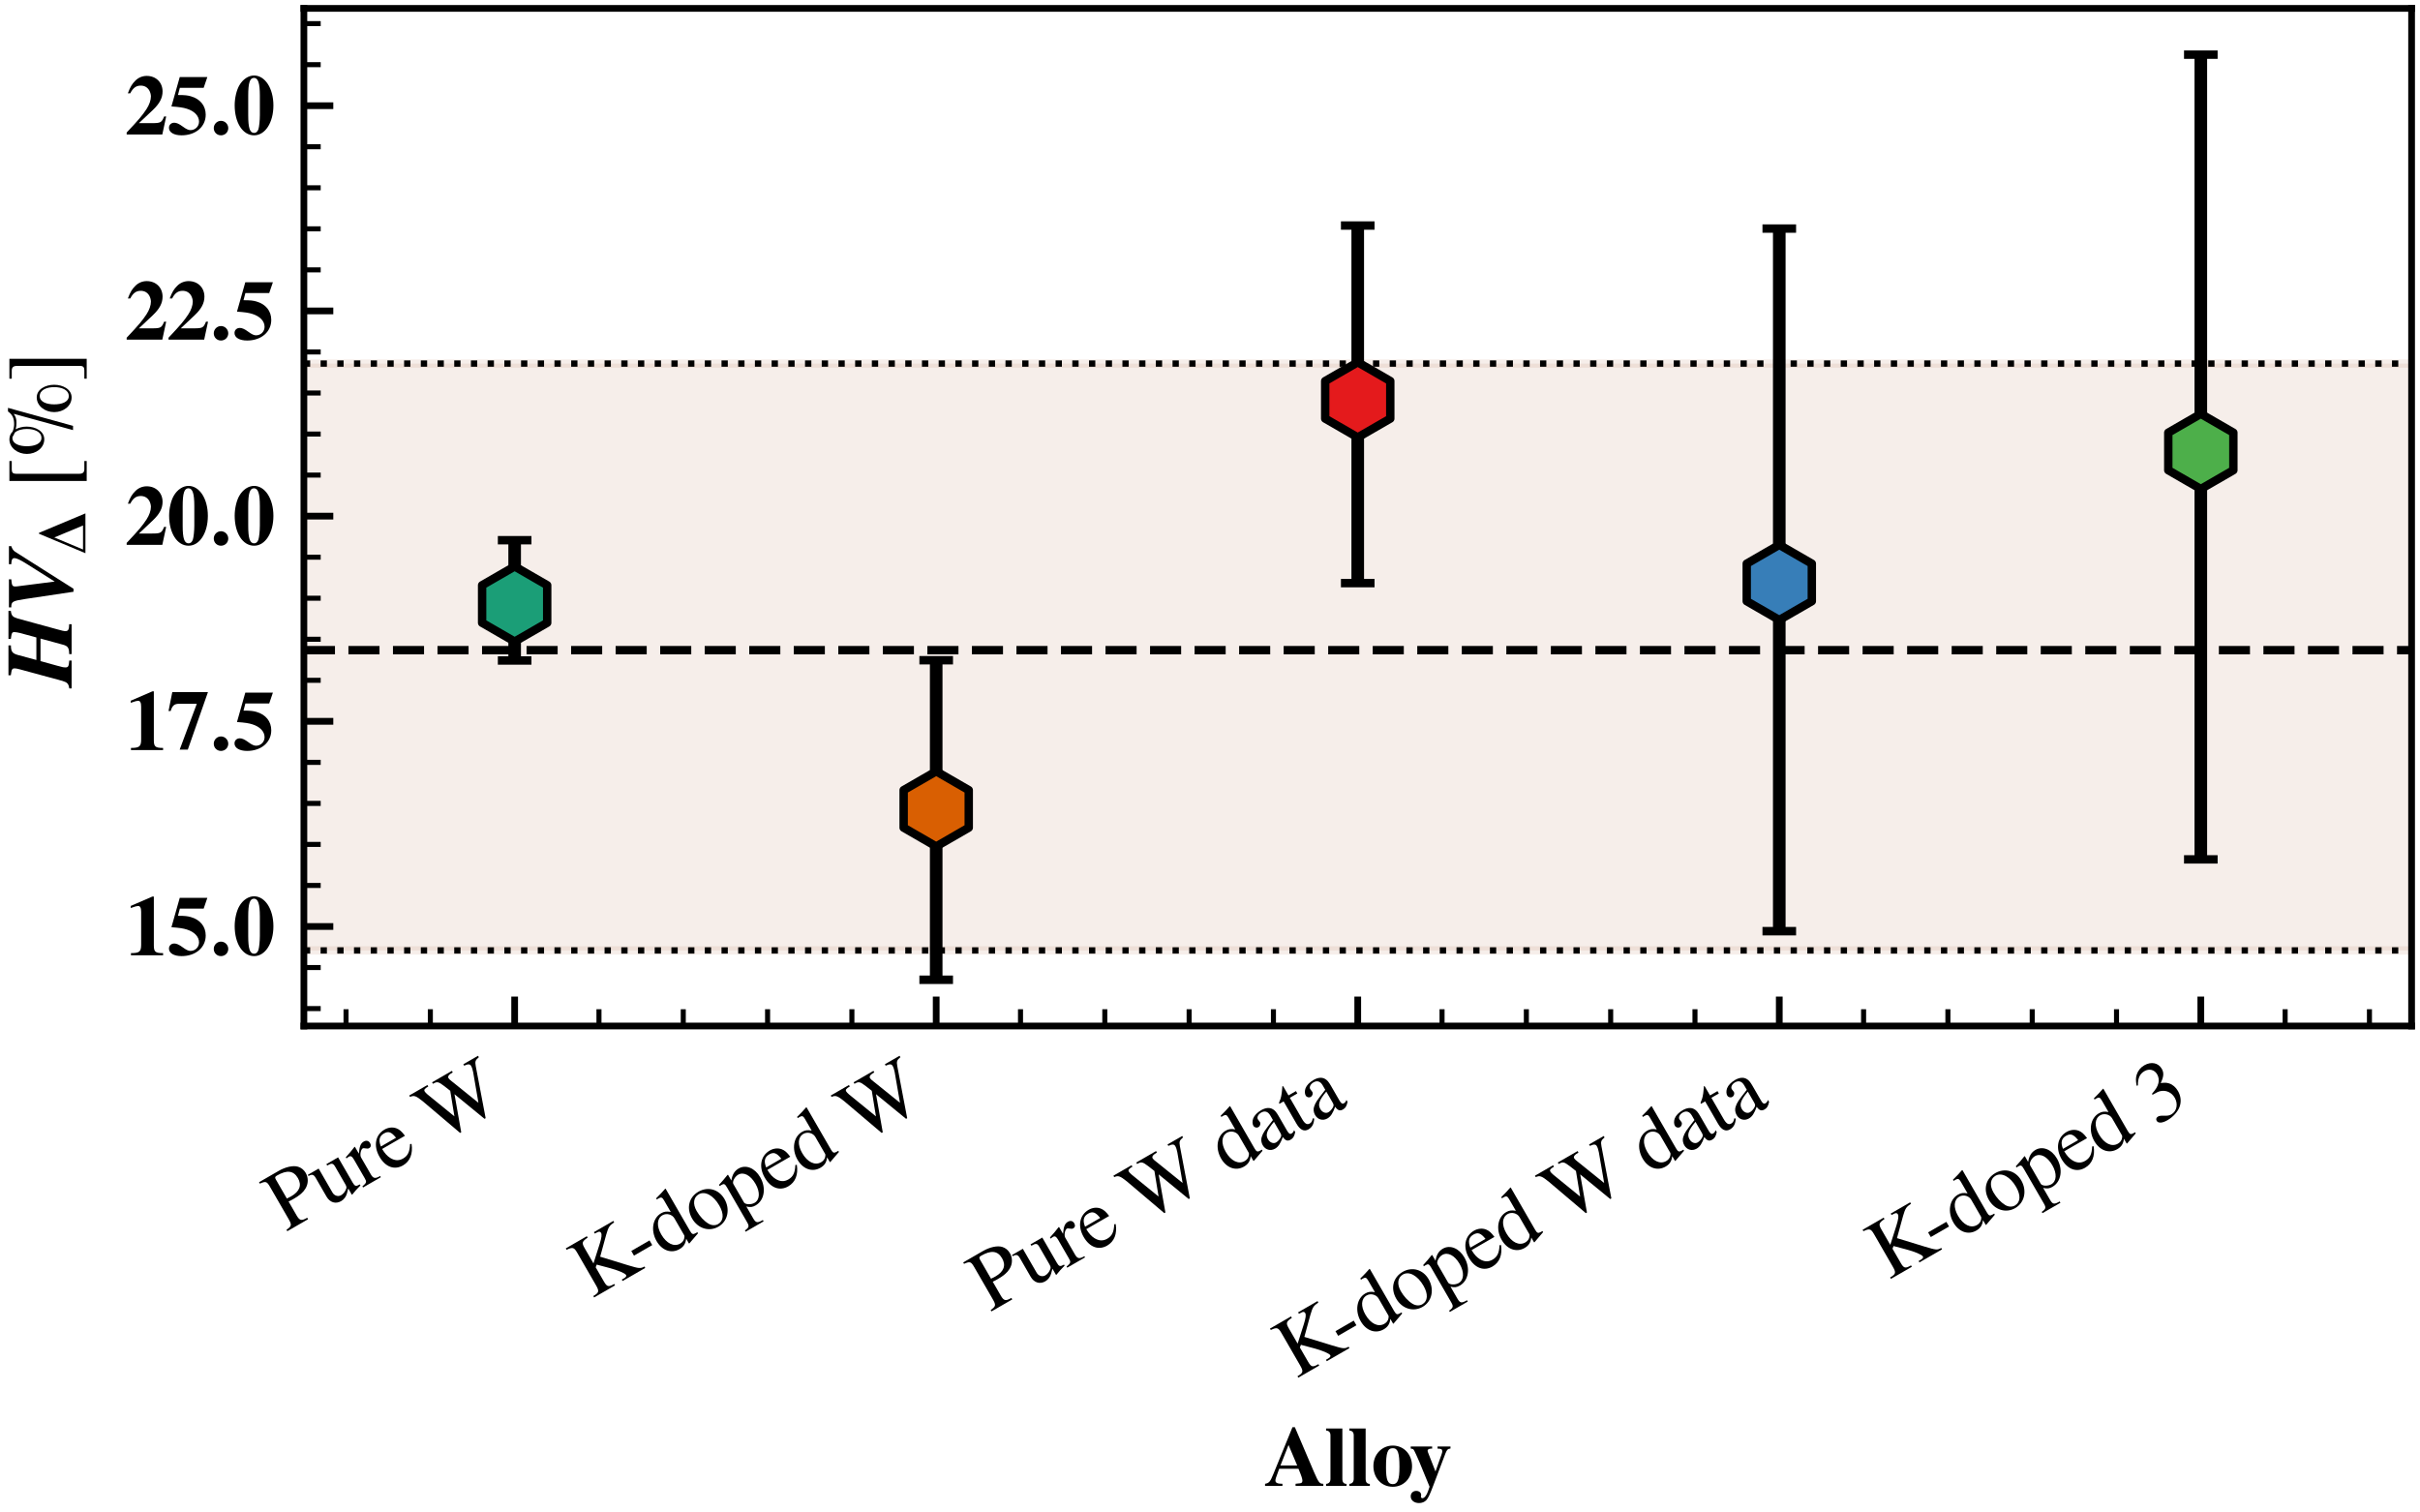 <?xml version="1.0" encoding="utf-8" standalone="no"?>
<!DOCTYPE svg PUBLIC "-//W3C//DTD SVG 1.1//EN"
  "http://www.w3.org/Graphics/SVG/1.1/DTD/svg11.dtd">
<svg xmlns:xlink="http://www.w3.org/1999/xlink" width="288pt" height="180pt" viewBox="0 0 288 180" xmlns="http://www.w3.org/2000/svg" version="1.1">
 <defs>
  <style type="text/css">*{stroke-linejoin: round; stroke-linecap: butt}</style>
 </defs>
 <g id="figure_1">
  <g id="patch_1">
   <path d="M 0 180 
L 288 180 
L 288 0 
L 0 0 
z
" style="fill: #ffffff"/>
  </g>
  <g id="axes_1">
   <g id="patch_2">
    <path d="M 36.165 122.106 
L 287 122.106 
L 287 1 
L 36.165 1 
z
" style="fill: #ffffff"/>
   </g>
   <g id="FillBetweenPolyCollection_1">
    <path d="M 11.081 43.268 
L 11.081 113.112 
L 17.224 113.112 
L 23.367 113.112 
L 29.51 113.112 
L 35.653 113.112 
L 41.796 113.112 
L 47.939 113.112 
L 54.082 113.112 
L 60.224 113.112 
L 66.367 113.112 
L 72.51 113.112 
L 78.653 113.112 
L 84.796 113.112 
L 90.939 113.112 
L 97.082 113.112 
L 103.225 113.112 
L 109.368 113.112 
L 115.511 113.112 
L 121.653 113.112 
L 127.796 113.112 
L 133.939 113.112 
L 140.082 113.112 
L 146.225 113.112 
L 152.368 113.112 
L 158.511 113.112 
L 164.654 113.112 
L 170.797 113.112 
L 176.94 113.112 
L 183.083 113.112 
L 189.225 113.112 
L 195.368 113.112 
L 201.511 113.112 
L 207.654 113.112 
L 213.797 113.112 
L 219.94 113.112 
L 226.083 113.112 
L 232.226 113.112 
L 238.369 113.112 
L 244.512 113.112 
L 250.654 113.112 
L 256.797 113.112 
L 262.94 113.112 
L 269.083 113.112 
L 275.226 113.112 
L 281.369 113.112 
L 287.512 113.112 
L 293.655 113.112 
L 299.798 113.112 
L 305.941 113.112 
L 312.084 113.112 
L 312.084 43.268 
L 312.084 43.268 
L 305.941 43.268 
L 299.798 43.268 
L 293.655 43.268 
L 287.512 43.268 
L 281.369 43.268 
L 275.226 43.268 
L 269.083 43.268 
L 262.94 43.268 
L 256.797 43.268 
L 250.654 43.268 
L 244.512 43.268 
L 238.369 43.268 
L 232.226 43.268 
L 226.083 43.268 
L 219.94 43.268 
L 213.797 43.268 
L 207.654 43.268 
L 201.511 43.268 
L 195.368 43.268 
L 189.225 43.268 
L 183.083 43.268 
L 176.94 43.268 
L 170.797 43.268 
L 164.654 43.268 
L 158.511 43.268 
L 152.368 43.268 
L 146.225 43.268 
L 140.082 43.268 
L 133.939 43.268 
L 127.796 43.268 
L 121.653 43.268 
L 115.511 43.268 
L 109.368 43.268 
L 103.225 43.268 
L 97.082 43.268 
L 90.939 43.268 
L 84.796 43.268 
L 78.653 43.268 
L 72.51 43.268 
L 66.367 43.268 
L 60.224 43.268 
L 54.082 43.268 
L 47.939 43.268 
L 41.796 43.268 
L 35.653 43.268 
L 29.51 43.268 
L 23.367 43.268 
L 17.224 43.268 
L 11.081 43.268 
z
" clip-path="url(#p22d8d4a206)" style="fill: #a65628; fill-opacity: 0.1; stroke: #a65628; stroke-opacity: 0.1"/>
   </g>
   <g id="matplotlib.axis_1">
    <g id="xtick_1">
     <g id="line2d_1">
      <defs>
       <path id="m65b47da701" d="M 0 0 
L 0 -3.5 
" style="stroke: #000000; stroke-width: 0.8"/>
      </defs>
      <g>
       <use xlink:href="#m65b47da701" x="61.248" y="122.106" style="stroke: #000000; stroke-width: 0.8"/>
      </g>
     </g>
     <g id="text_1">
      <!-- Pure W -->
      <g transform="translate(34.051 146.607) rotate(-30) scale(0.1 -0.1)">
       <defs>
        <path id="TeXGyreTermesX-Regular-50" d="M 3469 3078 
C 3469 3344 3379 3584 3206 3768 
C 2950 4047 2394 4224 1792 4224 
L 102 4224 
L 102 4102 
C 576 4051 640 3987 640 3528 
L 640 766 
C 640 230 589 166 102 122 
L 102 0 
L 1894 0 
L 1894 128 
C 1389 128 1293 218 1293 693 
L 1293 1875 
C 1459 1856 1568 1856 1734 1856 
C 2234 1856 2579 1919 2854 2072 
C 3238 2274 3469 2660 3469 3078 
z
M 2771 3040 
C 2771 2428 2394 2112 1658 2112 
C 1530 2112 1440 2119 1293 2131 
L 1293 3772 
C 1293 3943 1338 3987 1510 3987 
C 2374 3987 2771 3690 2771 3040 
z
" transform="scale(0.016)"/>
        <path id="TeXGyreTermesX-Regular-75" d="M 3066 230 
L 3066 320 
L 3034 320 
C 2739 320 2669 390 2669 685 
L 2669 2880 
L 1658 2880 
L 1658 2758 
C 2054 2758 2131 2694 2131 2375 
L 2131 875 
C 2131 703 2099 607 2022 550 
C 1843 397 1645 320 1446 320 
C 1197 320 992 537 992 805 
L 992 2880 
L 58 2880 
L 58 2778 
C 365 2778 454 2682 454 2387 
L 454 770 
C 454 263 762 -64 1229 -64 
C 1466 -64 1715 38 1888 211 
L 2163 486 
L 2163 -45 
L 2189 -58 
C 2509 70 2739 141 3066 230 
z
" transform="scale(0.016)"/>
        <path id="TeXGyreTermesX-Regular-72" d="M 2144 2605 
C 2144 2816 2010 2944 1792 2944 
C 1523 2944 1338 2797 1024 2343 
L 1024 2931 
L 992 2944 
C 653 2803 422 2721 45 2599 
L 45 2496 
C 134 2515 192 2522 269 2522 
C 429 2522 486 2419 486 2138 
L 486 538 
C 486 218 442 173 32 96 
L 32 0 
L 1568 0 
L 1568 102 
C 1133 102 1024 199 1024 565 
L 1024 2013 
C 1024 2219 1299 2541 1472 2541 
C 1510 2541 1568 2509 1638 2445 
C 1741 2355 1811 2317 1894 2317 
C 2048 2317 2144 2426 2144 2605 
z
" transform="scale(0.016)"/>
        <path id="TeXGyreTermesX-Regular-65" d="M 2714 1008 
L 2611 1053 
C 2304 564 2029 378 1619 378 
C 1267 378 998 545 813 892 
C 685 1142 634 1367 621 1779 
L 2592 1779 
C 2541 2193 2477 2377 2317 2581 
C 2125 2811 1830 2944 1498 2944 
C 704 2944 160 2304 160 1370 
C 160 486 621 -64 1357 -64 
C 1971 -64 2445 315 2714 1008 
z
M 1939 1984 
L 634 1984 
C 704 2485 922 2714 1312 2714 
C 1702 2714 1856 2535 1939 1984 
z
" transform="scale(0.016)"/>
        <path id="TeXGyreTermesX-Regular-57" d="M 5965 4102 
L 5965 4224 
L 4698 4224 
L 4698 4102 
C 5024 4070 5139 4000 5139 3826 
C 5139 3692 5101 3524 5037 3345 
L 4237 1169 
L 3392 3358 
L 3315 3551 
C 3258 3685 3219 3807 3219 3877 
C 3219 4032 3366 4096 3712 4096 
L 3712 4224 
L 2003 4224 
L 2003 4096 
C 2368 4096 2432 4038 2650 3524 
L 2861 2998 
L 2176 1188 
L 1254 3612 
C 1210 3728 1184 3838 1184 3909 
C 1184 4051 1274 4096 1600 4096 
L 1600 4224 
L 32 4224 
L 32 4102 
C 358 4070 454 3955 691 3351 
L 1926 -96 
L 2022 -96 
L 3008 2619 
L 4032 -96 
L 4128 -96 
L 5434 3647 
C 5555 3981 5626 4038 5965 4102 
z
" transform="scale(0.016)"/>
       </defs>
       <use xlink:href="#TeXGyreTermesX-Regular-50" transform="scale(0.996)"/>
       <use xlink:href="#TeXGyreTermesX-Regular-75" transform="translate(55.392 0) scale(0.996)"/>
       <use xlink:href="#TeXGyreTermesX-Regular-72" transform="translate(105.205 0) scale(0.996)"/>
       <use xlink:href="#TeXGyreTermesX-Regular-65" transform="translate(138.381 0) scale(0.996)"/>
       <use xlink:href="#TeXGyreTermesX-Regular-57" transform="translate(207.522 0) scale(0.996)"/>
      </g>
     </g>
    </g>
    <g id="xtick_2">
     <g id="line2d_2">
      <g>
       <use xlink:href="#m65b47da701" x="111.415" y="122.106" style="stroke: #000000; stroke-width: 0.8"/>
      </g>
     </g>
     <g id="text_2">
      <!-- K-doped W -->
      <g transform="translate(70.404 154.582) rotate(-30) scale(0.1 -0.1)">
       <defs>
        <path id="TeXGyreTermesX-Regular-4b" d="M 4627 0 
L 4627 122 
C 4294 122 4205 186 3622 808 
L 2131 2409 
L 3347 3611 
C 3782 4026 3885 4077 4320 4109 
L 4320 4231 
L 2643 4231 
L 2643 4109 
C 2720 4096 2784 4096 2810 4096 
C 3002 4096 3078 4045 3078 3917 
C 3078 3775 2931 3583 2579 3257 
L 1446 2224 
L 1446 3534 
C 1446 4000 1517 4071 2035 4109 
L 2035 4231 
L 218 4231 
L 218 4109 
C 717 4071 794 3987 794 3529 
L 794 740 
C 794 206 723 122 218 122 
L 218 0 
L 2022 0 
L 2022 122 
C 1523 122 1446 199 1446 675 
L 1446 1892 
L 1613 2026 
L 2291 1351 
C 2778 869 3123 411 3123 258 
C 3123 167 3034 122 2854 122 
C 2822 122 2752 122 2675 122 
L 2675 0 
L 4627 0 
z
" transform="scale(0.016)"/>
        <path id="TeXGyreTermesX-Regular-2d" d="M 1824 1216 
L 1824 1619 
L 250 1619 
L 250 1216 
L 1824 1216 
z
" transform="scale(0.016)"/>
        <path id="TeXGyreTermesX-Regular-64" d="M 3142 269 
L 3142 365 
C 3027 365 3014 365 2995 365 
C 2765 365 2714 435 2714 731 
L 2714 4364 
L 2682 4377 
C 2374 4268 2150 4204 1741 4096 
L 1741 3994 
C 1792 4000 1830 4000 1882 4000 
C 2118 4000 2176 3936 2176 3672 
L 2176 2669 
C 1933 2874 1760 2944 1504 2944 
C 768 2944 173 2221 173 1312 
C 173 493 653 -64 1357 -64 
C 1715 -64 1958 64 2176 365 
L 2176 -45 
L 2202 -64 
L 3142 269 
z
M 2176 653 
C 2176 608 2131 531 2067 461 
C 1952 333 1792 269 1606 269 
C 1075 269 723 781 723 1568 
C 723 2291 1037 2765 1523 2765 
C 1862 2765 2176 2464 2176 2125 
L 2176 653 
z
" transform="scale(0.016)"/>
        <path id="TeXGyreTermesX-Regular-6f" d="M 3008 1498 
C 3008 2336 2419 2944 1600 2944 
C 768 2944 186 2330 186 1446 
C 186 582 781 -64 1587 -64 
C 2394 -64 3008 614 3008 1498 
z
M 2432 1274 
C 2432 550 2144 115 1664 115 
C 1414 115 1178 269 1043 525 
C 864 858 762 1306 762 1760 
C 762 2368 1062 2765 1517 2765 
C 2054 2765 2432 2150 2432 1274 
z
" transform="scale(0.016)"/>
        <path id="TeXGyreTermesX-Regular-70" d="M 3008 1575 
C 3008 2372 2560 2944 1939 2944 
C 1581 2944 1299 2784 1018 2438 
L 1018 2931 
L 979 2944 
C 634 2810 410 2726 58 2618 
L 58 2516 
C 115 2522 160 2522 218 2522 
C 435 2522 480 2458 480 2155 
L 480 -855 
C 480 -1189 410 -1261 32 -1299 
L 32 -1408 
L 1581 -1408 
L 1581 -1293 
C 1101 -1293 1018 -1222 1018 -816 
L 1018 199 
C 1242 -13 1395 -77 1664 -77 
C 2419 -77 3008 643 3008 1575 
z
M 2458 1324 
C 2458 611 2144 128 1683 128 
C 1382 128 1018 359 1018 552 
L 1018 2136 
C 1018 2329 1376 2560 1670 2560 
C 2144 2560 2458 2071 2458 1324 
z
" transform="scale(0.016)"/>
       </defs>
       <use xlink:href="#TeXGyreTermesX-Regular-4b" transform="scale(0.996)"/>
       <use xlink:href="#TeXGyreTermesX-Regular-2d" transform="translate(65.455 0) scale(0.996)"/>
       <use xlink:href="#TeXGyreTermesX-Regular-64" transform="translate(98.63 0) scale(0.996)"/>
       <use xlink:href="#TeXGyreTermesX-Regular-6f" transform="translate(148.443 0) scale(0.996)"/>
       <use xlink:href="#TeXGyreTermesX-Regular-70" transform="translate(198.257 0) scale(0.996)"/>
       <use xlink:href="#TeXGyreTermesX-Regular-65" transform="translate(248.07 0) scale(0.996)"/>
       <use xlink:href="#TeXGyreTermesX-Regular-64" transform="translate(292.304 0) scale(0.996)"/>
       <use xlink:href="#TeXGyreTermesX-Regular-57" transform="translate(367.024 0) scale(0.996)"/>
      </g>
     </g>
    </g>
    <g id="xtick_3">
     <g id="line2d_3">
      <g>
       <use xlink:href="#m65b47da701" x="161.582" y="122.106" style="stroke: #000000; stroke-width: 0.8"/>
      </g>
     </g>
     <g id="text_3">
      <!-- Pure W data -->
      <g transform="translate(117.854 156.151) rotate(-30) scale(0.1 -0.1)">
       <defs>
        <path id="TeXGyreTermesX-Regular-61" d="M 2829 256 
L 2829 423 
C 2720 333 2643 301 2547 301 
C 2400 301 2355 390 2355 672 
L 2355 1920 
C 2355 2246 2323 2426 2234 2573 
C 2099 2816 1824 2944 1434 2944 
C 1107 2944 800 2854 621 2707 
C 461 2573 358 2387 358 2227 
C 358 2080 480 1952 634 1952 
C 787 1952 922 2080 922 2221 
C 922 2246 915 2278 909 2323 
C 896 2381 890 2432 890 2477 
C 890 2650 1094 2790 1350 2790 
C 1664 2790 1837 2605 1837 2259 
L 1837 1869 
C 851 1472 742 1421 467 1178 
C 326 1050 237 832 237 621 
C 237 218 512 -64 909 -64 
C 1190 -64 1453 70 1843 403 
C 1875 64 1990 -64 2253 -64 
C 2470 -64 2605 13 2829 256 
z
M 1837 783 
C 1837 584 1805 526 1670 443 
C 1517 352 1338 301 1203 301 
C 979 301 800 520 800 796 
L 800 822 
C 800 1201 1062 1433 1837 1715 
L 1837 783 
z
" transform="scale(0.016)"/>
        <path id="TeXGyreTermesX-Regular-74" d="M 1786 422 
L 1702 493 
C 1562 326 1459 269 1318 269 
C 1082 269 986 435 986 845 
L 986 2675 
L 1632 2675 
L 1632 2880 
L 986 2880 
L 986 3622 
C 986 3686 973 3706 941 3706 
C 902 3642 858 3584 813 3526 
C 576 3174 358 2938 192 2836 
C 122 2785 83 2740 83 2697 
C 83 2675 90 2675 109 2675 
L 448 2675 
L 448 749 
C 448 211 640 -64 1011 -64 
C 1331 -64 1574 90 1786 422 
z
" transform="scale(0.016)"/>
       </defs>
       <use xlink:href="#TeXGyreTermesX-Regular-50" transform="scale(0.996)"/>
       <use xlink:href="#TeXGyreTermesX-Regular-75" transform="translate(55.392 0) scale(0.996)"/>
       <use xlink:href="#TeXGyreTermesX-Regular-72" transform="translate(105.205 0) scale(0.996)"/>
       <use xlink:href="#TeXGyreTermesX-Regular-65" transform="translate(138.381 0) scale(0.996)"/>
       <use xlink:href="#TeXGyreTermesX-Regular-57" transform="translate(207.522 0) scale(0.996)"/>
       <use xlink:href="#TeXGyreTermesX-Regular-64" transform="translate(326.476 0) scale(0.996)"/>
       <use xlink:href="#TeXGyreTermesX-Regular-61" transform="translate(376.289 0) scale(0.996)"/>
       <use xlink:href="#TeXGyreTermesX-Regular-74" transform="translate(420.523 0) scale(0.996)"/>
       <use xlink:href="#TeXGyreTermesX-Regular-61" transform="translate(448.219 0) scale(0.996)"/>
      </g>
     </g>
    </g>
    <g id="xtick_4">
     <g id="line2d_4">
      <g>
       <use xlink:href="#m65b47da701" x="211.749" y="122.106" style="stroke: #000000; stroke-width: 0.8"/>
      </g>
     </g>
     <g id="text_4">
      <!-- K-doped W data -->
      <g transform="translate(154.207 164.127) rotate(-30) scale(0.1 -0.1)">
       <use xlink:href="#TeXGyreTermesX-Regular-4b" transform="scale(0.996)"/>
       <use xlink:href="#TeXGyreTermesX-Regular-2d" transform="translate(65.455 0) scale(0.996)"/>
       <use xlink:href="#TeXGyreTermesX-Regular-64" transform="translate(98.63 0) scale(0.996)"/>
       <use xlink:href="#TeXGyreTermesX-Regular-6f" transform="translate(148.443 0) scale(0.996)"/>
       <use xlink:href="#TeXGyreTermesX-Regular-70" transform="translate(198.257 0) scale(0.996)"/>
       <use xlink:href="#TeXGyreTermesX-Regular-65" transform="translate(248.07 0) scale(0.996)"/>
       <use xlink:href="#TeXGyreTermesX-Regular-64" transform="translate(292.304 0) scale(0.996)"/>
       <use xlink:href="#TeXGyreTermesX-Regular-57" transform="translate(367.024 0) scale(0.996)"/>
       <use xlink:href="#TeXGyreTermesX-Regular-64" transform="translate(485.978 0) scale(0.996)"/>
       <use xlink:href="#TeXGyreTermesX-Regular-61" transform="translate(535.791 0) scale(0.996)"/>
       <use xlink:href="#TeXGyreTermesX-Regular-74" transform="translate(580.025 0) scale(0.996)"/>
       <use xlink:href="#TeXGyreTermesX-Regular-61" transform="translate(607.721 0) scale(0.996)"/>
      </g>
     </g>
    </g>
    <g id="xtick_5">
     <g id="line2d_5">
      <g>
       <use xlink:href="#m65b47da701" x="261.916" y="122.106" style="stroke: #000000; stroke-width: 0.8"/>
      </g>
     </g>
     <g id="text_5">
      <!-- K-doped 3%Re W data -->
      <g transform="translate(224.736 152.371) rotate(-30) scale(0.1 -0.1)">
       <defs>
        <path id="TeXGyreTermesX-Regular-33" d="M 2765 1428 
C 2765 1754 2662 2055 2477 2253 
C 2349 2394 2227 2471 1946 2592 
C 2387 2893 2547 3130 2547 3476 
C 2547 3994 2138 4352 1549 4352 
C 1229 4352 947 4244 717 4039 
C 525 3866 429 3699 288 3315 
L 384 3290 
C 646 3757 934 3968 1338 3968 
C 1754 3968 2042 3687 2042 3284 
C 2042 3053 1946 2823 1786 2663 
C 1594 2471 1414 2375 979 2221 
L 979 2138 
C 1357 2138 1504 2125 1658 2068 
C 2054 1927 2304 1562 2304 1120 
C 2304 583 1939 167 1466 167 
C 1293 167 1165 212 928 365 
C 736 480 627 525 518 525 
C 371 525 275 436 275 301 
C 275 77 550 -64 998 -64 
C 1491 -64 1997 103 2298 365 
C 2598 628 2765 999 2765 1428 
z
" transform="scale(0.016)"/>
       </defs>
       <use xlink:href="#TeXGyreTermesX-Regular-4b" transform="scale(0.996)"/>
       <use xlink:href="#TeXGyreTermesX-Regular-2d" transform="translate(65.455 0) scale(0.996)"/>
       <use xlink:href="#TeXGyreTermesX-Regular-64" transform="translate(98.63 0) scale(0.996)"/>
       <use xlink:href="#TeXGyreTermesX-Regular-6f" transform="translate(148.443 0) scale(0.996)"/>
       <use xlink:href="#TeXGyreTermesX-Regular-70" transform="translate(198.257 0) scale(0.996)"/>
       <use xlink:href="#TeXGyreTermesX-Regular-65" transform="translate(248.07 0) scale(0.996)"/>
       <use xlink:href="#TeXGyreTermesX-Regular-64" transform="translate(292.304 0) scale(0.996)"/>
       <use xlink:href="#TeXGyreTermesX-Regular-33" transform="translate(367.024 0) scale(0.996)"/>
      </g>
     </g>
    </g>
    <g id="xtick_6">
     <g id="line2d_6">
      <defs>
       <path id="m8413871422" d="M 0 0 
L 0 -2 
" style="stroke: #000000; stroke-width: 0.6"/>
      </defs>
      <g>
       <use xlink:href="#m8413871422" x="41.181" y="122.106" style="stroke: #000000; stroke-width: 0.6"/>
      </g>
     </g>
    </g>
    <g id="xtick_7">
     <g id="line2d_7">
      <g>
       <use xlink:href="#m8413871422" x="51.215" y="122.106" style="stroke: #000000; stroke-width: 0.6"/>
      </g>
     </g>
    </g>
    <g id="xtick_8">
     <g id="line2d_8">
      <g>
       <use xlink:href="#m8413871422" x="71.282" y="122.106" style="stroke: #000000; stroke-width: 0.6"/>
      </g>
     </g>
    </g>
    <g id="xtick_9">
     <g id="line2d_9">
      <g>
       <use xlink:href="#m8413871422" x="81.315" y="122.106" style="stroke: #000000; stroke-width: 0.6"/>
      </g>
     </g>
    </g>
    <g id="xtick_10">
     <g id="line2d_10">
      <g>
       <use xlink:href="#m8413871422" x="91.348" y="122.106" style="stroke: #000000; stroke-width: 0.6"/>
      </g>
     </g>
    </g>
    <g id="xtick_11">
     <g id="line2d_11">
      <g>
       <use xlink:href="#m8413871422" x="101.382" y="122.106" style="stroke: #000000; stroke-width: 0.6"/>
      </g>
     </g>
    </g>
    <g id="xtick_12">
     <g id="line2d_12">
      <g>
       <use xlink:href="#m8413871422" x="121.449" y="122.106" style="stroke: #000000; stroke-width: 0.6"/>
      </g>
     </g>
    </g>
    <g id="xtick_13">
     <g id="line2d_13">
      <g>
       <use xlink:href="#m8413871422" x="131.482" y="122.106" style="stroke: #000000; stroke-width: 0.6"/>
      </g>
     </g>
    </g>
    <g id="xtick_14">
     <g id="line2d_14">
      <g>
       <use xlink:href="#m8413871422" x="141.516" y="122.106" style="stroke: #000000; stroke-width: 0.6"/>
      </g>
     </g>
    </g>
    <g id="xtick_15">
     <g id="line2d_15">
      <g>
       <use xlink:href="#m8413871422" x="151.549" y="122.106" style="stroke: #000000; stroke-width: 0.6"/>
      </g>
     </g>
    </g>
    <g id="xtick_16">
     <g id="line2d_16">
      <g>
       <use xlink:href="#m8413871422" x="171.616" y="122.106" style="stroke: #000000; stroke-width: 0.6"/>
      </g>
     </g>
    </g>
    <g id="xtick_17">
     <g id="line2d_17">
      <g>
       <use xlink:href="#m8413871422" x="181.649" y="122.106" style="stroke: #000000; stroke-width: 0.6"/>
      </g>
     </g>
    </g>
    <g id="xtick_18">
     <g id="line2d_18">
      <g>
       <use xlink:href="#m8413871422" x="191.683" y="122.106" style="stroke: #000000; stroke-width: 0.6"/>
      </g>
     </g>
    </g>
    <g id="xtick_19">
     <g id="line2d_19">
      <g>
       <use xlink:href="#m8413871422" x="201.716" y="122.106" style="stroke: #000000; stroke-width: 0.6"/>
      </g>
     </g>
    </g>
    <g id="xtick_20">
     <g id="line2d_20">
      <g>
       <use xlink:href="#m8413871422" x="221.783" y="122.106" style="stroke: #000000; stroke-width: 0.6"/>
      </g>
     </g>
    </g>
    <g id="xtick_21">
     <g id="line2d_21">
      <g>
       <use xlink:href="#m8413871422" x="231.816" y="122.106" style="stroke: #000000; stroke-width: 0.6"/>
      </g>
     </g>
    </g>
    <g id="xtick_22">
     <g id="line2d_22">
      <g>
       <use xlink:href="#m8413871422" x="241.85" y="122.106" style="stroke: #000000; stroke-width: 0.6"/>
      </g>
     </g>
    </g>
    <g id="xtick_23">
     <g id="line2d_23">
      <g>
       <use xlink:href="#m8413871422" x="251.883" y="122.106" style="stroke: #000000; stroke-width: 0.6"/>
      </g>
     </g>
    </g>
    <g id="xtick_24">
     <g id="line2d_24">
      <g>
       <use xlink:href="#m8413871422" x="271.95" y="122.106" style="stroke: #000000; stroke-width: 0.6"/>
      </g>
     </g>
    </g>
    <g id="xtick_25">
     <g id="line2d_25">
      <g>
       <use xlink:href="#m8413871422" x="281.983" y="122.106" style="stroke: #000000; stroke-width: 0.6"/>
      </g>
     </g>
    </g>
    <g id="text_6">
     <!-- \textbf{Alloy} -->
     <g transform="translate(150.459 176.838) scale(0.1 -0.1)">
      <defs>
       <path id="TeXGyreTermesX-Bold-41" d="M 4410 0 
L 4410 159 
C 4128 159 4058 248 3712 1042 
L 2285 4384 
L 2106 4384 
L 685 902 
C 442 305 365 216 58 159 
L 58 0 
L 1357 0 
L 1357 159 
C 979 159 832 232 832 406 
C 832 492 877 647 1018 1013 
L 1114 1280 
L 2554 1280 
C 2771 761 2848 532 2848 387 
C 2848 243 2765 184 2541 184 
L 2336 159 
L 2336 0 
L 4410 0 
z
M 2458 1528 
L 1210 1528 
L 1811 3057 
L 2458 1528 
z
" transform="scale(0.016)"/>
       <path id="TeXGyreTermesX-Bold-6c" d="M 1632 0 
L 1632 153 
C 1421 153 1318 274 1318 528 
L 1318 4288 
L 102 4288 
L 102 4136 
C 326 4117 429 4002 429 3768 
L 429 533 
C 429 299 320 172 102 153 
L 102 0 
L 1632 0 
z
" transform="scale(0.016)"/>
       <path id="TeXGyreTermesX-Bold-6f" d="M 3046 1471 
C 3046 2356 2432 3013 1606 3013 
C 794 3013 160 2349 160 1490 
C 160 587 768 -64 1606 -64 
C 2432 -64 3046 593 3046 1471 
z
M 2106 1433 
C 2106 462 1978 133 1606 133 
C 1229 133 1101 455 1101 1377 
C 1101 2487 1216 2816 1613 2816 
C 1984 2816 2106 2469 2106 1433 
z
" transform="scale(0.016)"/>
       <path id="TeXGyreTermesX-Bold-79" d="M 3072 2791 
L 3072 2944 
L 2106 2944 
L 2106 2785 
C 2381 2785 2458 2740 2458 2587 
C 2458 2517 2445 2460 2387 2301 
L 1952 1080 
L 1491 2253 
C 1363 2576 1363 2576 1363 2627 
C 1363 2715 1440 2772 1600 2785 
L 1702 2785 
L 1702 2944 
L 102 2944 
L 102 2791 
C 250 2772 288 2753 326 2696 
C 346 2696 634 2076 742 1808 
L 1510 -61 
L 1395 -397 
C 1286 -714 1120 -917 973 -917 
C 915 -917 864 -866 864 -809 
C 864 -809 864 -790 870 -771 
C 877 -740 883 -708 883 -683 
C 883 -500 730 -372 512 -372 
C 275 -372 102 -538 102 -778 
C 102 -1070 358 -1280 723 -1280 
C 941 -1280 1126 -1203 1261 -1071 
C 1395 -925 1523 -671 1747 -75 
L 2701 2442 
C 2810 2709 2874 2772 3072 2791 
z
" transform="scale(0.016)"/>
      </defs>
      <use xlink:href="#TeXGyreTermesX-Bold-41" transform="scale(0.996)"/>
      <use xlink:href="#TeXGyreTermesX-Bold-6c" transform="translate(71.93 0) scale(0.996)"/>
      <use xlink:href="#TeXGyreTermesX-Bold-6c" transform="translate(99.626 0) scale(0.996)"/>
      <use xlink:href="#TeXGyreTermesX-Bold-6f" transform="translate(127.323 0) scale(0.996)"/>
      <use xlink:href="#TeXGyreTermesX-Bold-79" transform="translate(172.653 0) scale(0.996)"/>
     </g>
    </g>
   </g>
   <g id="matplotlib.axis_2">
    <g id="ytick_1">
     <g id="line2d_26">
      <defs>
       <path id="m9507a4a8da" d="M 0 0 
L 3.5 0 
" style="stroke: #000000; stroke-width: 0.8"/>
      </defs>
      <g>
       <use xlink:href="#m9507a4a8da" x="36.165" y="110.264" style="stroke: #000000; stroke-width: 0.8"/>
      </g>
     </g>
     <g id="text_7">
      <!-- $\mathdefault{15.0}$ -->
      <g transform="translate(14.901 113.684) scale(0.1 -0.1)">
       <defs>
        <path id="TeXGyreTermesX-Bold-31" d="M 2829 0 
L 2829 159 
C 2246 159 2138 255 2138 746 
L 2138 4384 
L 2029 4384 
L 416 3686 
L 416 3521 
C 474 3540 525 3559 544 3572 
C 717 3635 877 3680 960 3680 
C 1120 3680 1190 3540 1190 3241 
L 1190 790 
C 1190 267 1062 159 429 159 
L 429 0 
L 2829 0 
z
" transform="scale(0.016)"/>
        <path id="TeXGyreTermesX-Bold-35" d="M 3008 4288 
L 947 4288 
L 326 2093 
C 934 2049 1197 2010 1478 1921 
C 2048 1743 2387 1381 2387 960 
C 2387 604 2106 324 1747 324 
C 1600 324 1427 400 1171 591 
C 896 795 704 877 538 877 
C 307 877 141 718 141 496 
C 141 159 512 -64 1082 -64 
C 2138 -64 2886 575 2886 1476 
C 2886 2140 2477 2652 1779 2850 
C 1536 2920 1338 2946 813 2946 
L 954 3481 
L 2733 3481 
L 3008 4288 
z
" transform="scale(0.016)"/>
        <path id="NewTXBMI-93" d="M 1344 473 
C 1344 768 1101 1017 800 1017 
C 493 1017 262 761 262 473 
C 262 173 493 -64 800 -64 
C 1101 -64 1344 166 1344 473 
z
" transform="scale(0.016)"/>
        <path id="TeXGyreTermesX-Bold-30" d="M 3046 2166 
C 3046 3440 2426 4403 1600 4403 
C 1184 4403 762 4123 499 3664 
C 294 3313 154 2714 154 2185 
C 154 873 755 -64 1606 -64 
C 2432 -64 3046 886 3046 2166 
z
M 2035 1434 
C 2035 1058 1984 561 1926 389 
C 1856 203 1754 114 1606 114 
C 1286 114 1165 491 1165 1434 
L 1165 2892 
C 1165 3855 1286 4224 1594 4224 
C 1907 4224 2035 3829 2035 2892 
L 2035 1434 
z
" transform="scale(0.016)"/>
       </defs>
       <use xlink:href="#TeXGyreTermesX-Bold-31" transform="scale(0.996)"/>
       <use xlink:href="#TeXGyreTermesX-Bold-35" transform="translate(49.813 0) scale(0.996)"/>
       <use xlink:href="#NewTXBMI-93" transform="translate(101.22 0) scale(0.996)"/>
       <use xlink:href="#TeXGyreTermesX-Bold-30" transform="translate(127.821 0) scale(0.996)"/>
      </g>
     </g>
    </g>
    <g id="ytick_2">
     <g id="line2d_27">
      <g>
       <use xlink:href="#m9507a4a8da" x="36.165" y="85.844" style="stroke: #000000; stroke-width: 0.8"/>
      </g>
     </g>
     <g id="text_8">
      <!-- $\mathdefault{17.5}$ -->
      <g transform="translate(14.901 89.264) scale(0.1 -0.1)">
       <defs>
        <path id="TeXGyreTermesX-Bold-37" d="M 3053 4327 
L 390 4327 
L 109 2916 
L 269 2916 
C 390 3322 544 3456 896 3456 
L 2221 3456 
L 941 32 
L 1549 32 
L 3053 4327 
z
" transform="scale(0.016)"/>
       </defs>
       <use xlink:href="#TeXGyreTermesX-Bold-31" transform="scale(0.996)"/>
       <use xlink:href="#TeXGyreTermesX-Bold-37" transform="translate(49.813 0) scale(0.996)"/>
       <use xlink:href="#NewTXBMI-93" transform="translate(101.22 0) scale(0.996)"/>
       <use xlink:href="#TeXGyreTermesX-Bold-35" transform="translate(127.821 0) scale(0.996)"/>
      </g>
     </g>
    </g>
    <g id="ytick_3">
     <g id="line2d_28">
      <g>
       <use xlink:href="#m9507a4a8da" x="36.165" y="61.423" style="stroke: #000000; stroke-width: 0.8"/>
      </g>
     </g>
     <g id="text_9">
      <!-- $\mathdefault{20.0}$ -->
      <g transform="translate(14.901 64.843) scale(0.1 -0.1)">
       <defs>
        <path id="TeXGyreTermesX-Bold-32" d="M 3059 1341 
L 2906 1341 
C 2720 884 2643 846 1990 846 
L 1024 846 
L 2061 1824 
C 2566 2301 2790 2726 2790 3210 
C 2790 3889 2298 4373 1606 4373 
C 1286 4373 979 4245 755 4016 
C 506 3768 378 3552 198 3075 
L 378 3075 
C 576 3469 813 3648 1158 3648 
C 1440 3648 1651 3527 1792 3298 
C 1869 3164 1920 2987 1920 2841 
C 1920 2561 1798 2211 1594 1900 
C 1267 1405 1043 1137 109 146 
L 109 0 
L 2771 0 
L 3059 1341 
z
" transform="scale(0.016)"/>
       </defs>
       <use xlink:href="#TeXGyreTermesX-Bold-32" transform="scale(0.996)"/>
       <use xlink:href="#TeXGyreTermesX-Bold-30" transform="translate(49.813 0) scale(0.996)"/>
       <use xlink:href="#NewTXBMI-93" transform="translate(101.22 0) scale(0.996)"/>
       <use xlink:href="#TeXGyreTermesX-Bold-30" transform="translate(127.821 0) scale(0.996)"/>
      </g>
     </g>
    </g>
    <g id="ytick_4">
     <g id="line2d_29">
      <g>
       <use xlink:href="#m9507a4a8da" x="36.165" y="37.003" style="stroke: #000000; stroke-width: 0.8"/>
      </g>
     </g>
     <g id="text_10">
      <!-- $\mathdefault{22.5}$ -->
      <g transform="translate(14.901 40.423) scale(0.1 -0.1)">
       <use xlink:href="#TeXGyreTermesX-Bold-32" transform="scale(0.996)"/>
       <use xlink:href="#TeXGyreTermesX-Bold-32" transform="translate(49.813 0) scale(0.996)"/>
       <use xlink:href="#NewTXBMI-93" transform="translate(101.22 0) scale(0.996)"/>
       <use xlink:href="#TeXGyreTermesX-Bold-35" transform="translate(127.821 0) scale(0.996)"/>
      </g>
     </g>
    </g>
    <g id="ytick_5">
     <g id="line2d_30">
      <g>
       <use xlink:href="#m9507a4a8da" x="36.165" y="12.582" style="stroke: #000000; stroke-width: 0.8"/>
      </g>
     </g>
     <g id="text_11">
      <!-- $\mathdefault{25.0}$ -->
      <g transform="translate(14.901 16.002) scale(0.1 -0.1)">
       <use xlink:href="#TeXGyreTermesX-Bold-32" transform="scale(0.996)"/>
       <use xlink:href="#TeXGyreTermesX-Bold-35" transform="translate(49.813 0) scale(0.996)"/>
       <use xlink:href="#NewTXBMI-93" transform="translate(101.22 0) scale(0.996)"/>
       <use xlink:href="#TeXGyreTermesX-Bold-30" transform="translate(127.821 0) scale(0.996)"/>
      </g>
     </g>
    </g>
    <g id="ytick_6">
     <g id="line2d_31">
      <defs>
       <path id="mc7caabec9f" d="M 0 0 
L 2 0 
" style="stroke: #000000; stroke-width: 0.6"/>
      </defs>
      <g>
       <use xlink:href="#mc7caabec9f" x="36.165" y="120.033" style="stroke: #000000; stroke-width: 0.6"/>
      </g>
     </g>
    </g>
    <g id="ytick_7">
     <g id="line2d_32">
      <g>
       <use xlink:href="#mc7caabec9f" x="36.165" y="115.149" style="stroke: #000000; stroke-width: 0.6"/>
      </g>
     </g>
    </g>
    <g id="ytick_8">
     <g id="line2d_33">
      <g>
       <use xlink:href="#mc7caabec9f" x="36.165" y="105.38" style="stroke: #000000; stroke-width: 0.6"/>
      </g>
     </g>
    </g>
    <g id="ytick_9">
     <g id="line2d_34">
      <g>
       <use xlink:href="#mc7caabec9f" x="36.165" y="100.496" style="stroke: #000000; stroke-width: 0.6"/>
      </g>
     </g>
    </g>
    <g id="ytick_10">
     <g id="line2d_35">
      <g>
       <use xlink:href="#mc7caabec9f" x="36.165" y="95.612" style="stroke: #000000; stroke-width: 0.6"/>
      </g>
     </g>
    </g>
    <g id="ytick_11">
     <g id="line2d_36">
      <g>
       <use xlink:href="#mc7caabec9f" x="36.165" y="90.728" style="stroke: #000000; stroke-width: 0.6"/>
      </g>
     </g>
    </g>
    <g id="ytick_12">
     <g id="line2d_37">
      <g>
       <use xlink:href="#mc7caabec9f" x="36.165" y="80.96" style="stroke: #000000; stroke-width: 0.6"/>
      </g>
     </g>
    </g>
    <g id="ytick_13">
     <g id="line2d_38">
      <g>
       <use xlink:href="#mc7caabec9f" x="36.165" y="76.076" style="stroke: #000000; stroke-width: 0.6"/>
      </g>
     </g>
    </g>
    <g id="ytick_14">
     <g id="line2d_39">
      <g>
       <use xlink:href="#mc7caabec9f" x="36.165" y="71.192" style="stroke: #000000; stroke-width: 0.6"/>
      </g>
     </g>
    </g>
    <g id="ytick_15">
     <g id="line2d_40">
      <g>
       <use xlink:href="#mc7caabec9f" x="36.165" y="66.308" style="stroke: #000000; stroke-width: 0.6"/>
      </g>
     </g>
    </g>
    <g id="ytick_16">
     <g id="line2d_41">
      <g>
       <use xlink:href="#mc7caabec9f" x="36.165" y="56.539" style="stroke: #000000; stroke-width: 0.6"/>
      </g>
     </g>
    </g>
    <g id="ytick_17">
     <g id="line2d_42">
      <g>
       <use xlink:href="#mc7caabec9f" x="36.165" y="51.655" style="stroke: #000000; stroke-width: 0.6"/>
      </g>
     </g>
    </g>
    <g id="ytick_18">
     <g id="line2d_43">
      <g>
       <use xlink:href="#mc7caabec9f" x="36.165" y="46.771" style="stroke: #000000; stroke-width: 0.6"/>
      </g>
     </g>
    </g>
    <g id="ytick_19">
     <g id="line2d_44">
      <g>
       <use xlink:href="#mc7caabec9f" x="36.165" y="41.887" style="stroke: #000000; stroke-width: 0.6"/>
      </g>
     </g>
    </g>
    <g id="ytick_20">
     <g id="line2d_45">
      <g>
       <use xlink:href="#mc7caabec9f" x="36.165" y="32.119" style="stroke: #000000; stroke-width: 0.6"/>
      </g>
     </g>
    </g>
    <g id="ytick_21">
     <g id="line2d_46">
      <g>
       <use xlink:href="#mc7caabec9f" x="36.165" y="27.235" style="stroke: #000000; stroke-width: 0.6"/>
      </g>
     </g>
    </g>
    <g id="ytick_22">
     <g id="line2d_47">
      <g>
       <use xlink:href="#mc7caabec9f" x="36.165" y="22.351" style="stroke: #000000; stroke-width: 0.6"/>
      </g>
     </g>
    </g>
    <g id="ytick_23">
     <g id="line2d_48">
      <g>
       <use xlink:href="#mc7caabec9f" x="36.165" y="17.466" style="stroke: #000000; stroke-width: 0.6"/>
      </g>
     </g>
    </g>
    <g id="ytick_24">
     <g id="line2d_49">
      <g>
       <use xlink:href="#mc7caabec9f" x="36.165" y="7.698" style="stroke: #000000; stroke-width: 0.6"/>
      </g>
     </g>
    </g>
    <g id="ytick_25">
     <g id="line2d_50">
      <g>
       <use xlink:href="#mc7caabec9f" x="36.165" y="2.814" style="stroke: #000000; stroke-width: 0.6"/>
      </g>
     </g>
    </g>
    <g id="text_12">
     <!-- $HV_\Delta$ [\%] -->
     <g transform="translate(8.523 81.662) rotate(-90) scale(0.11 -0.11)">
      <defs>
       <path id="NewTXBMI-4e" d="M 4205 0 
L 4205 166 
C 3853 166 3738 230 3738 416 
C 3738 512 3763 640 3859 974 
L 3898 1116 
L 4595 3665 
C 4698 4005 4787 4082 5114 4127 
L 5114 4288 
L 3206 4288 
L 3206 4127 
L 3411 4095 
C 3610 4069 3674 4018 3674 3890 
C 3674 3813 3642 3621 3610 3499 
L 3309 2393 
L 1779 2393 
L 2125 3671 
C 2227 4025 2355 4121 2771 4121 
L 2771 4288 
L 742 4288 
L 742 4127 
L 941 4095 
C 1146 4069 1210 4011 1210 3871 
C 1210 3794 1190 3678 1139 3498 
L 358 622 
C 256 288 166 205 -154 160 
L -154 0 
L 1741 0 
L 1741 160 
C 1331 192 1274 230 1274 436 
C 1274 532 1293 647 1357 847 
L 1382 949 
L 1702 2112 
L 3232 2112 
L 2822 607 
C 2733 256 2605 166 2176 166 
L 2176 0 
L 4205 0 
z
" transform="scale(0.016)"/>
       <path id="NewTXBMI-5c" d="M 4576 4096 
L 4576 4256 
L 3347 4256 
L 3347 4096 
L 3507 4083 
C 3686 4064 3763 4006 3763 3885 
C 3763 3745 3635 3470 3386 3075 
L 2170 1148 
L 1843 3706 
C 1837 3745 1837 3777 1837 3809 
C 1837 4025 1888 4057 2323 4096 
L 2323 4256 
L 416 4256 
L 416 4096 
C 813 4096 851 4032 992 3119 
L 1478 -128 
L 1683 -128 
L 4198 3841 
C 4282 3961 4397 4038 4576 4096 
z
" transform="scale(0.016)"/>
       <path id="txbmiaX-1" d="M 3859 0 
L 2048 4320 
L 1965 4320 
L 154 0 
L 3859 0 
z
M 2733 224 
L 499 224 
L 1619 2895 
L 2733 224 
z
" transform="scale(0.016)"/>
       <path id="TeXGyreTermesX-Regular-5b" d="M 1914 -1024 
L 1914 -864 
L 1363 -864 
C 1152 -864 1050 -756 1050 -531 
L 1050 3781 
C 1050 3981 1133 4064 1338 4064 
L 1914 4064 
L 1914 4224 
L 563 4224 
L 563 -1024 
L 1914 -1024 
z
" transform="scale(0.016)"/>
       <path id="TeXGyreTermesX-Regular-25" d="M 5011 1187 
C 5011 1787 4698 2368 4154 2368 
C 3565 2368 3155 1800 3155 1181 
C 3155 556 3565 0 4154 0 
C 4698 0 5011 581 5011 1187 
z
M 3443 4320 
L 3200 4320 
C 2976 4014 2746 3904 2336 3904 
C 2163 3904 1990 3941 1837 4003 
C 1702 4138 1523 4224 1312 4224 
C 723 4224 314 3655 314 3037 
C 314 2411 723 1856 1312 1856 
C 1856 1856 2170 2440 2170 3050 
C 2170 3320 2106 3583 1990 3795 
C 2125 3763 2272 3744 2413 3744 
C 2688 3744 2822 3782 3040 3933 
L 1933 -96 
L 2221 -96 
L 3443 4320 
z
M 4851 1181 
C 4851 689 4672 192 4243 192 
C 3827 192 3680 696 3680 1181 
C 3680 1660 3827 2164 4243 2164 
C 4672 2164 4851 1666 4851 1181 
z
M 2010 3037 
C 2010 2545 1830 2048 1402 2048 
C 986 2048 838 2551 838 3037 
C 838 3516 986 4019 1402 4019 
C 1421 4019 1440 4019 1466 4013 
C 1555 3955 1658 3904 1760 3859 
C 1933 3675 2010 3349 2010 3037 
z
" transform="scale(0.016)"/>
       <path id="TeXGyreTermesX-Regular-5d" d="M 1568 -1024 
L 1568 4224 
L 218 4224 
L 218 4064 
L 768 4064 
C 979 4064 1082 3955 1082 3730 
L 1082 -582 
C 1082 -781 992 -864 794 -864 
L 218 -864 
L 218 -1024 
L 1568 -1024 
z
" transform="scale(0.016)"/>
      </defs>
      <use xlink:href="#NewTXBMI-4e" transform="scale(0.996)"/>
      <use xlink:href="#NewTXBMI-5c" transform="translate(78.605 0) scale(0.996)"/>
      <use xlink:href="#txbmiaX-1" transform="translate(142.067 -14.944) scale(0.727)"/>
      <use xlink:href="#TeXGyreTermesX-Regular-5b" transform="translate(213.072 0) scale(0.996)"/>
      <use xlink:href="#TeXGyreTermesX-Regular-25" transform="translate(246.247 0) scale(0.996)"/>
      <use xlink:href="#TeXGyreTermesX-Regular-5d" transform="translate(329.236 0) scale(0.996)"/>
     </g>
    </g>
   </g>
   <g id="LineCollection_1">
    <path d="M 61.248 78.605 
L 61.248 64.29 
" clip-path="url(#p22d8d4a206)" style="fill: none; stroke: #000000; stroke-width: 1.5"/>
    <path d="M 111.415 116.601 
L 111.415 78.576 
" clip-path="url(#p22d8d4a206)" style="fill: none; stroke: #000000; stroke-width: 1.5"/>
    <path d="M 161.582 69.395 
L 161.582 26.841 
" clip-path="url(#p22d8d4a206)" style="fill: none; stroke: #000000; stroke-width: 1.5"/>
    <path d="M 211.749 110.819 
L 211.749 27.203 
" clip-path="url(#p22d8d4a206)" style="fill: none; stroke: #000000; stroke-width: 1.5"/>
    <path d="M 261.916 102.276 
L 261.916 6.505 
" clip-path="url(#p22d8d4a206)" style="fill: none; stroke: #000000; stroke-width: 1.5"/>
   </g>
   <g id="line2d_51">
    <defs>
     <path id="mc516960411" d="M 2 0 
L -2 -0 
" style="stroke: #000000"/>
    </defs>
    <g clip-path="url(#p22d8d4a206)">
     <use xlink:href="#mc516960411" x="61.248" y="78.605" style="stroke: #000000"/>
     <use xlink:href="#mc516960411" x="111.415" y="116.601" style="stroke: #000000"/>
     <use xlink:href="#mc516960411" x="161.582" y="69.395" style="stroke: #000000"/>
     <use xlink:href="#mc516960411" x="211.749" y="110.819" style="stroke: #000000"/>
     <use xlink:href="#mc516960411" x="261.916" y="102.276" style="stroke: #000000"/>
    </g>
   </g>
   <g id="line2d_52">
    <g clip-path="url(#p22d8d4a206)">
     <use xlink:href="#mc516960411" x="61.248" y="64.29" style="stroke: #000000"/>
     <use xlink:href="#mc516960411" x="111.415" y="78.576" style="stroke: #000000"/>
     <use xlink:href="#mc516960411" x="161.582" y="26.841" style="stroke: #000000"/>
     <use xlink:href="#mc516960411" x="211.749" y="27.203" style="stroke: #000000"/>
     <use xlink:href="#mc516960411" x="261.916" y="6.505" style="stroke: #000000"/>
    </g>
   </g>
   <g id="line2d_53">
    <path d="M 36.165 77.375 
L 287 77.375 
" clip-path="url(#p22d8d4a206)" style="fill: none; stroke-dasharray: 3.7,1.6; stroke-dashoffset: 0; stroke: #000000"/>
   </g>
   <g id="line2d_54">
    <path d="M 36.165 113.112 
L 287 113.112 
" clip-path="url(#p22d8d4a206)" style="fill: none; stroke-dasharray: 0.75,1.238; stroke-dashoffset: 0; stroke: #000000; stroke-width: 0.75"/>
   </g>
   <g id="line2d_55">
    <path d="M 36.165 43.268 
L 287 43.268 
" clip-path="url(#p22d8d4a206)" style="fill: none; stroke-dasharray: 0.75,1.238; stroke-dashoffset: 0; stroke: #000000; stroke-width: 0.75"/>
   </g>
   <g id="patch_3">
    <path d="M 36.165 122.106 
L 36.165 1 
" style="fill: none; stroke: #000000; stroke-width: 0.8; stroke-linejoin: miter; stroke-linecap: square"/>
   </g>
   <g id="patch_4">
    <path d="M 287 122.106 
L 287 1 
" style="fill: none; stroke: #000000; stroke-width: 0.8; stroke-linejoin: miter; stroke-linecap: square"/>
   </g>
   <g id="patch_5">
    <path d="M 36.165 122.106 
L 287 122.106 
" style="fill: none; stroke: #000000; stroke-width: 0.8; stroke-linejoin: miter; stroke-linecap: square"/>
   </g>
   <g id="patch_6">
    <path d="M 36.165 1 
L 287 1 
" style="fill: none; stroke: #000000; stroke-width: 0.8; stroke-linejoin: miter; stroke-linecap: square"/>
   </g>
   <g id="PathCollection_1">
    <defs>
     <path id="C0_0_d282a2725c" d="M 0 -4.472 
L -3.873 -2.236 
L -3.873 2.236 
L -0 4.472 
L 3.873 2.236 
L 3.873 -2.236 
z
"/>
    </defs>
    <g clip-path="url(#p22d8d4a206)">
     <use xlink:href="#C0_0_d282a2725c" x="61.248" y="71.883" style="fill: #1b9e77; stroke: #000000"/>
    </g>
    <g clip-path="url(#p22d8d4a206)">
     <use xlink:href="#C0_0_d282a2725c" x="111.415" y="96.266" style="fill: #d95f02; stroke: #000000"/>
    </g>
    <g clip-path="url(#p22d8d4a206)">
     <use xlink:href="#C0_0_d282a2725c" x="161.582" y="47.582" style="fill: #e41a1c; stroke: #000000"/>
    </g>
    <g clip-path="url(#p22d8d4a206)">
     <use xlink:href="#C0_0_d282a2725c" x="211.749" y="69.314" style="fill: #377eb8; stroke: #000000"/>
    </g>
    <g clip-path="url(#p22d8d4a206)">
     <use xlink:href="#C0_0_d282a2725c" x="261.916" y="53.725" style="fill: #4daf4a; stroke: #000000"/>
    </g>
   </g>
  </g>
 </g>
 <defs>
  <clipPath id="p22d8d4a206">
   <rect x="36.165" y="1" width="250.835" height="121.106"/>
  </clipPath>
 </defs>
</svg>

